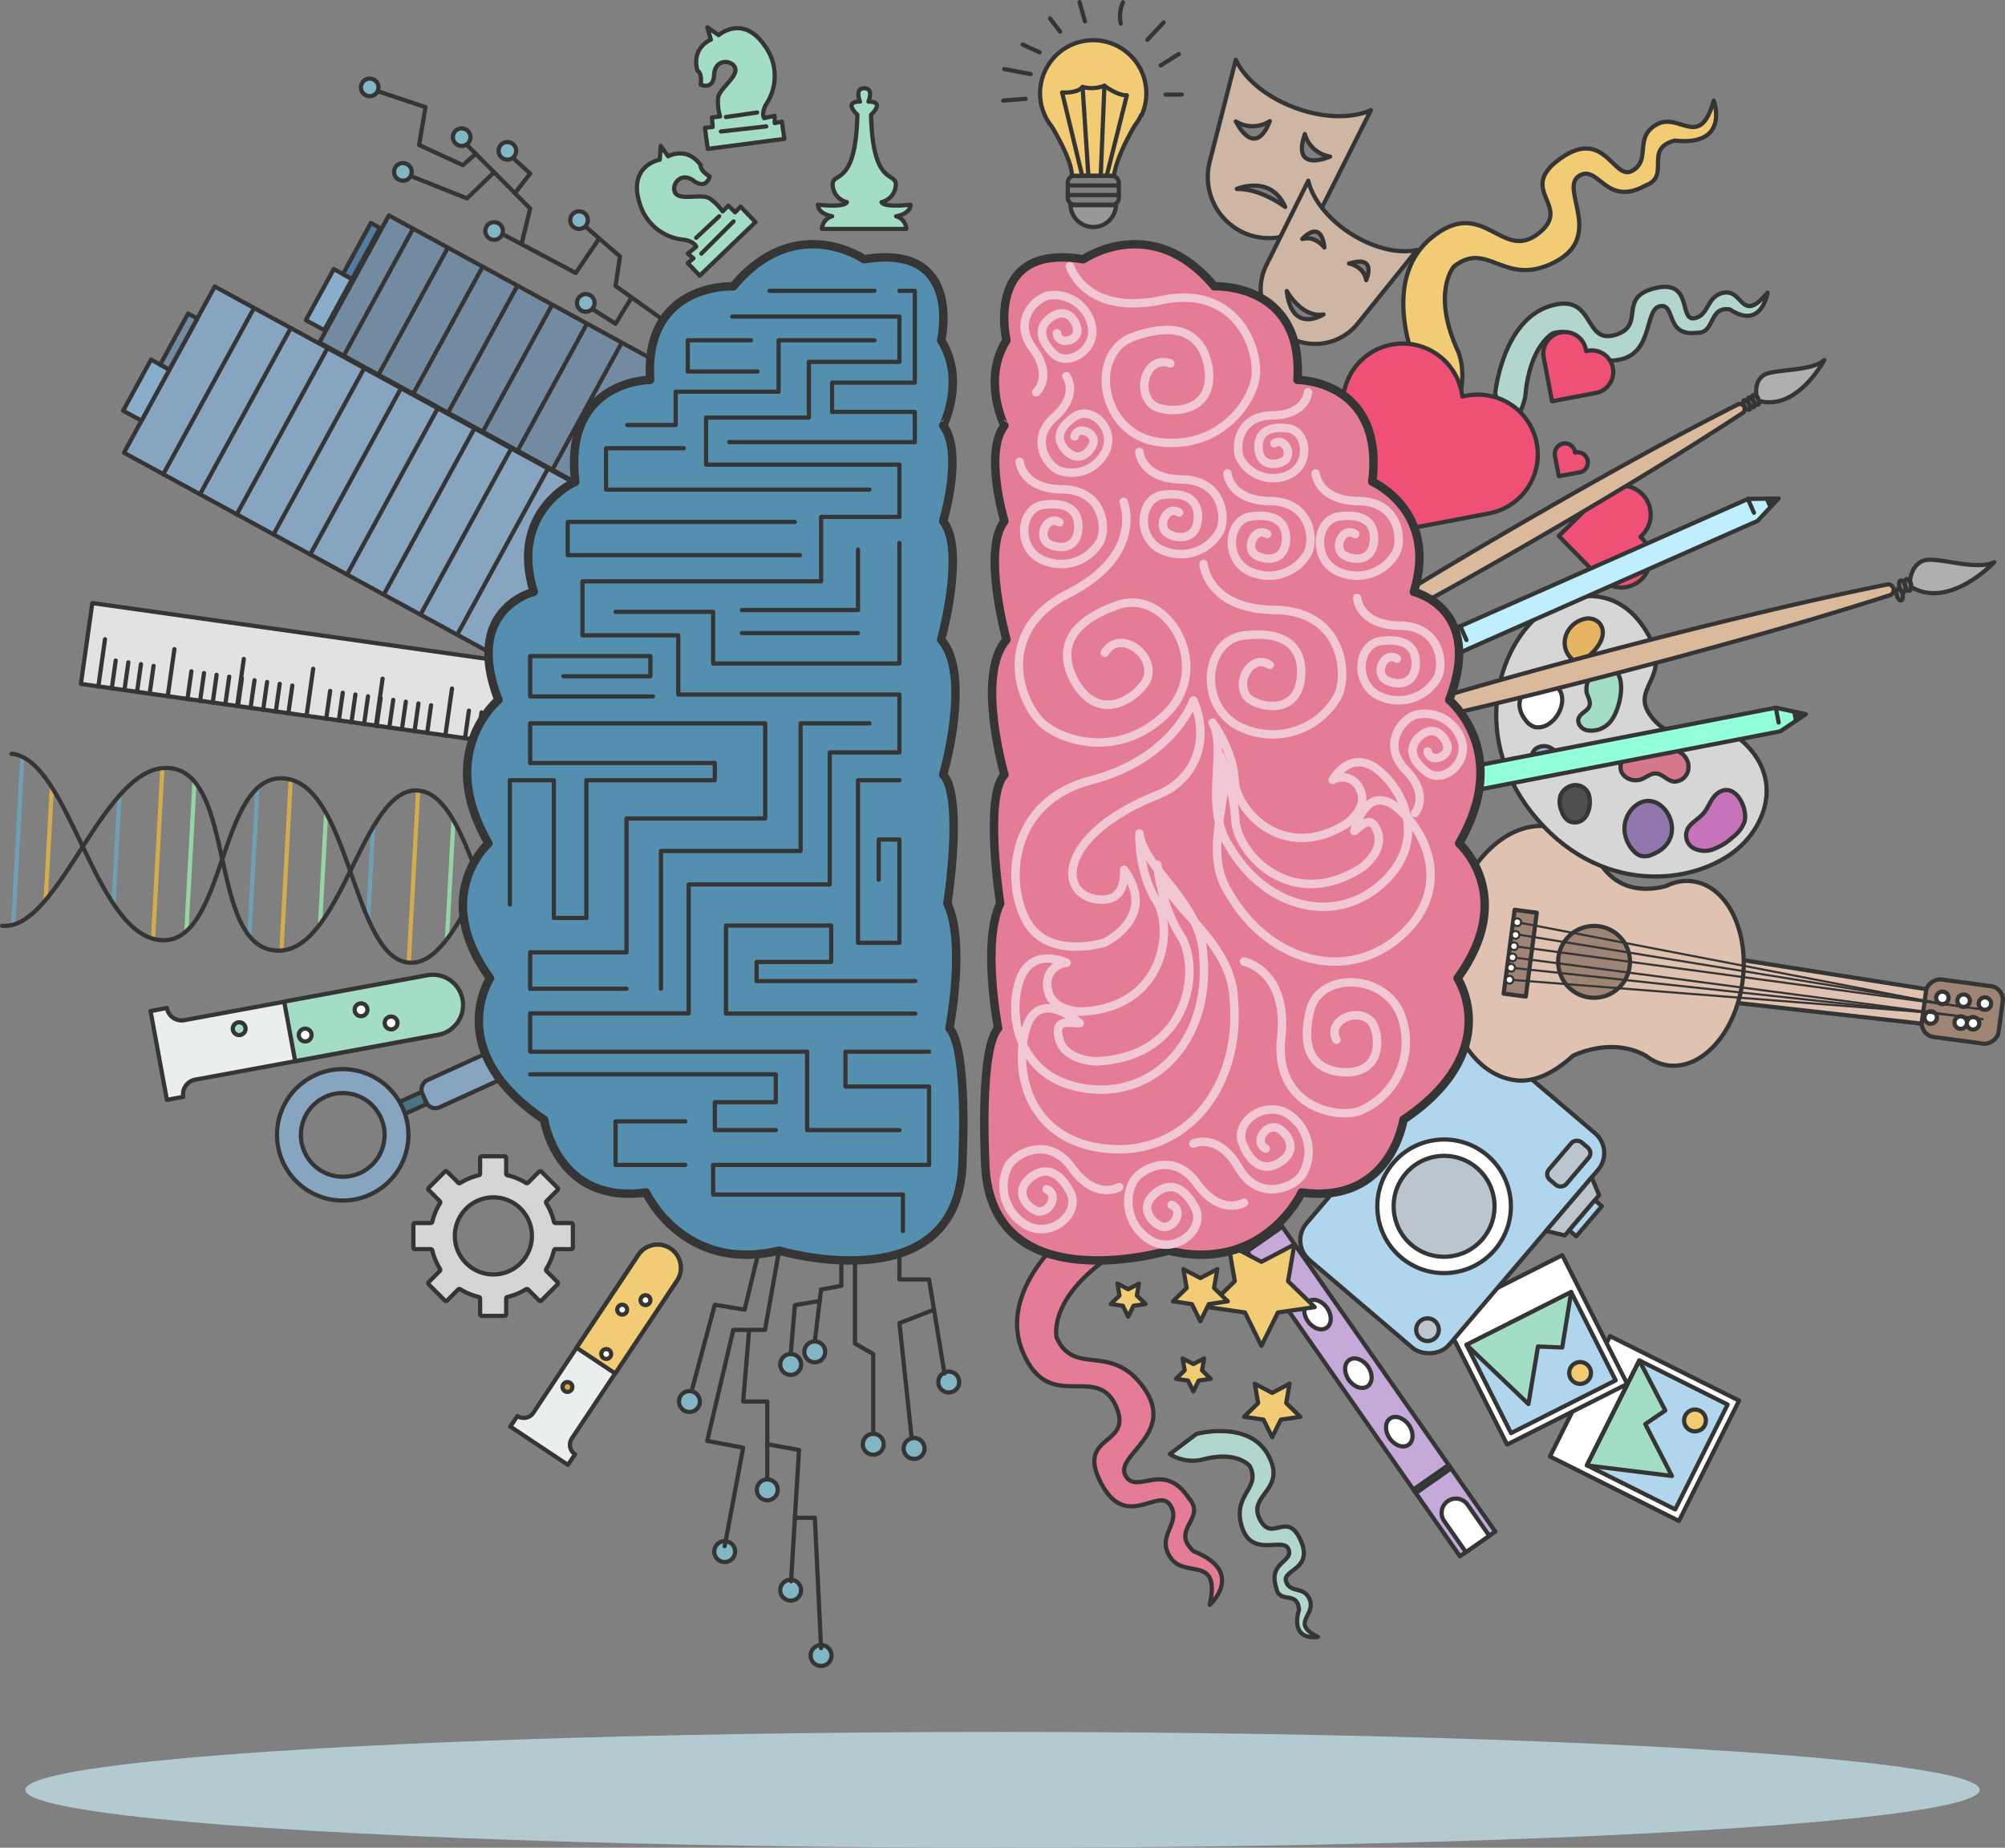 <svg xmlns="http://www.w3.org/2000/svg" viewBox="0 0 475.46 438.12"><rect x="0" y="0" width="475.46" height="438.12" fill="#808080" stroke="none"/><defs><style>.cls-1{isolation:isolate;}.cls-2{mix-blend-mode:multiply;}.cls-11,.cls-17,.cls-3{fill:#fff;}.cls-10,.cls-11,.cls-12,.cls-13,.cls-14,.cls-15,.cls-16,.cls-17,.cls-18,.cls-19,.cls-20,.cls-21,.cls-22,.cls-23,.cls-24,.cls-25,.cls-26,.cls-27,.cls-28,.cls-29,.cls-3,.cls-30,.cls-31,.cls-35,.cls-37,.cls-38,.cls-39,.cls-4,.cls-40,.cls-42,.cls-43,.cls-44,.cls-45,.cls-46,.cls-5,.cls-6,.cls-7,.cls-8,.cls-9{stroke:#353535;}.cls-10,.cls-11,.cls-20,.cls-22,.cls-23,.cls-24,.cls-25,.cls-26,.cls-27,.cls-28,.cls-29,.cls-3,.cls-30,.cls-32,.cls-33,.cls-34,.cls-35,.cls-37,.cls-38,.cls-39,.cls-4,.cls-40,.cls-41,.cls-42,.cls-43,.cls-44,.cls-45,.cls-46,.cls-5,.cls-6,.cls-7,.cls-8,.cls-9{stroke-linecap:round;stroke-linejoin:round;}.cls-4{fill:#b0d6ed;}.cls-5{fill:#a4ddc5;}.cls-6{fill:#f2cb75;}.cls-7{fill:#bac5ce;}.cls-8{fill:#c5a9d8;}.cls-9{fill:#e0c2b1;}.cls-10{fill:#9e8475;}.cls-11{stroke-width:0.5px;}.cls-12{fill:#d6d6d6;}.cls-12,.cls-13,.cls-14,.cls-15,.cls-16,.cls-17,.cls-18,.cls-19,.cls-21,.cls-31{stroke-miterlimit:10;}.cls-13{fill:#c673bc;}.cls-14{fill:#9277af;}.cls-15{fill:#4f4f4f;}.cls-16{fill:#8fb8d1;}.cls-18{fill:#e5b561;}.cls-19{fill:#d6788c;}.cls-20{fill:#ef5076;}.cls-21{fill:#dbba9c;}.cls-22,.cls-32,.cls-33,.cls-34,.cls-41{fill:none;}.cls-23{fill:#afafaf;}.cls-24,.cls-40{fill:#e57c95;}.cls-25{fill:#b2d6cf;}.cls-26{fill:#ceb6a5;}.cls-27{fill:#87a4c1;}.cls-28{fill:#728ba0;}.cls-29{fill:#89aecc;}.cls-30{fill:#537da0;}.cls-31{fill:#4a7384;}.cls-32{stroke:#6f9fb2;}.cls-33{stroke:#d6ab4c;}.cls-34{stroke:#92d6a5;}.cls-35{fill:#bfeeff;}.cls-36{fill:#353535;}.cls-37{fill:#94ffdc;}.cls-38{fill:#e2e2e2;}.cls-39{fill:#548faf;}.cls-39,.cls-40,.cls-41{stroke-width:2px;}.cls-41{stroke:#f2c7d4;}.cls-42{fill:#83b6c4;}.cls-43{fill:#eaeeef;}.cls-44{fill:#d8aa39;}.cls-45{fill:#d4d5d6;}.cls-46{fill:#999898;}.cls-47{fill:#b4cad1;}</style></defs><title>Asset 2</title><g class="cls-1"><g id="Layer_2" data-name="Layer 2"><g id="Layer_2-2" data-name="Layer 2" class="cls-2"><rect class="cls-3" x="374.04" y="321.67" width="31.9" height="34.2" transform="translate(867.37 141.37) rotate(116.56)"/><rect class="cls-4" x="379.12" y="328.57" width="27.79" height="23.43" transform="translate(873.1 140.85) rotate(116.56)"/><polygon class="cls-5" points="388.75 322.61 394.9 334.44 390.15 337.68 396.48 349.97 376.32 347.47 388.75 322.61"/><circle class="cls-6" cx="401.93" cy="336.77" r="2.59" transform="translate(-79 545.74) rotate(-63.44)"/><rect class="cls-3" x="347.98" y="302.95" width="31.9" height="34.2" transform="translate(833.01 441.9) rotate(153.23)"/><rect class="cls-4" x="351.56" y="311.35" width="27.79" height="23.43" transform="translate(837.25 446.93) rotate(153.23)"/><polygon class="cls-5" points="372.59 306.35 370.46 319.51 364.71 319.27 362.45 332.91 347.77 318.87 372.59 306.35"/><circle class="cls-6" cx="374.7" cy="325.57" r="2.59" transform="translate(-106.48 203.64) rotate(-26.77)"/><rect class="cls-4" x="310.98" y="261.55" width="66.8" height="44.41" rx="6.16" ry="6.16" transform="translate(783.7 205.54) rotate(130.42)"/><circle class="cls-3" cx="342.45" cy="286.02" r="15.84" transform="translate(-97.34 361.29) rotate(-49.58)"/><circle class="cls-7" cx="342.45" cy="286.02" r="11.97" transform="translate(-97.34 361.29) rotate(-49.58)"/><circle class="cls-7" cx="338.51" cy="315.27" r="2.69" transform="translate(-120.99 368.58) rotate(-49.58)"/><rect class="cls-7" x="366.2" y="273.24" width="11.64" height="5.38" rx="1.71" ry="1.71" transform="translate(823.3 171.6) rotate(130.42)"/><polygon class="cls-7" points="366.64 291.86 377.45 279.17 379.22 283.38 371.08 292.94 366.64 291.86"/><rect class="cls-4" x="371.3" y="287.77" width="9.37" height="2.19" transform="translate(839.69 189.92) rotate(130.42)"/><path class="cls-8" d="M318.42,280.66h10.2a0,0,0,0,1,0,0v91.13a2.75,2.75,0,0,1-2.75,2.75h-4.71a2.75,2.75,0,0,1-2.75-2.75V280.66a0,0,0,0,1,0,0Z" transform="translate(776.33 410.95) rotate(145.07)"/><rect class="cls-3" x="294.52" y="292.87" width="10.2" height="1.01" transform="translate(713.24 362.35) rotate(145.07)"/><rect class="cls-3" x="334.53" y="350.16" width="10.2" height="1.01" transform="translate(818.87 443.71) rotate(145.07)"/><path class="cls-3" d="M343.49,354.85h6.75a0,0,0,0,1,0,0v9a3.38,3.38,0,0,1-3.38,3.38h0a3.38,3.38,0,0,1-3.38-3.38v-9A0,0,0,0,1,343.49,354.85Z" transform="translate(837.95 458.42) rotate(145.07)"/><ellipse class="cls-3" cx="331.82" cy="339.48" rx="2.77" ry="3.8" transform="translate(-134.6 251.14) rotate(-34.93)"/><ellipse class="cls-3" cx="322.12" cy="325.6" rx="2.77" ry="3.8" transform="translate(-128.4 243.09) rotate(-34.93)"/><ellipse class="cls-3" cx="312.42" cy="311.71" rx="2.77" ry="3.8" transform="translate(-122.19 235.03) rotate(-34.93)"/><polygon class="cls-6" points="299.13 299.19 306.94 295.09 305.45 303.79 311.77 309.94 303.04 311.21 299.13 319.13 295.23 311.21 286.5 309.94 292.81 303.79 291.32 295.09 299.13 299.19"/><polygon class="cls-9" points="400.59 236.54 402.03 225.87 466.11 236.02 465.06 243.78 400.59 236.54"/><rect class="cls-10" x="458.48" y="230.69" width="13.76" height="18.35" rx="3.24" ry="3.24" transform="translate(765.39 -189.17) rotate(97.7)"/><path class="cls-9" d="M373,250.35s9-4.67,17.34,0a11.72,11.72,0,0,0,1.63,1.08h0a10.39,10.39,0,0,0,3.56,1.17c8.14,1.1,16.05-7.77,17.68-19.82s-3.65-22.7-11.79-23.8a10.39,10.39,0,0,0-3.74.18h0a12,12,0,0,0-2.52.9c-3.87,1.07-11.32,1.88-15.93-5.72-2.92-4.63-7-7.72-11.84-8.38-11.22-1.52-22.14,10.72-24.39,27.33s5,31.31,16.26,32.83C364.12,256.81,369,254,373,250.35Z"/><circle class="cls-10" cx="377.99" cy="228.06" r="8.52" transform="translate(101.36 572.09) rotate(-82.3)"/><rect class="cls-10" x="348.83" y="222.82" width="20.08" height="5.3" transform="matrix(-0.13, 0.99, -0.99, -0.13, 630.37, -99.96)"/><circle class="cls-3" cx="469.97" cy="243.13" r="1.48" transform="matrix(0.13, -0.99, 0.99, 0.13, 166.09, 676.3)"/><circle class="cls-3" cx="470.67" cy="237.95" r="1.48" transform="translate(171.83 672.51) rotate(-82.3)"/><circle class="cls-3" cx="464.93" cy="242.45" r="1.48" transform="translate(162.4 670.72) rotate(-82.3)"/><circle class="cls-3" cx="465.63" cy="237.26" r="1.48" transform="translate(168.14 666.92) rotate(-82.3)"/><circle class="cls-3" cx="459.89" cy="241.76" r="1.48" transform="matrix(0.13, -0.99, 0.99, 0.13, 158.71, 665.13)"/><circle class="cls-3" cx="460.59" cy="236.58" r="1.48" transform="translate(164.45 661.34) rotate(-82.3)"/><line class="cls-11" x1="460.09" y1="240.3" x2="357.95" y2="232.29"/><line class="cls-11" x1="460.39" y1="238.04" x2="359.79" y2="218.66"/><line class="cls-11" x1="465.13" y1="240.98" x2="358.33" y2="229.45"/><line class="cls-11" x1="465.44" y1="238.73" x2="359.4" y2="221.5"/><line class="cls-11" x1="470.17" y1="241.67" x2="358.66" y2="226.99"/><line class="cls-11" x1="470.48" y1="239.41" x2="359.02" y2="224.34"/><circle class="cls-11" cx="357.95" cy="232.29" r="0.9" transform="translate(79.81 555.9) rotate(-82.3)"/><circle class="cls-11" cx="358.33" cy="229.45" r="0.9" transform="translate(82.96 553.82) rotate(-82.3)"/><circle class="cls-11" cx="358.66" cy="226.99" r="0.9" transform="translate(85.68 552.02) rotate(-82.3)"/><circle class="cls-11" cx="359.02" cy="224.34" r="0.9" transform="translate(88.61 550.08) rotate(-82.3)"/><circle class="cls-11" cx="359.38" cy="221.67" r="0.9" transform="translate(91.58 548.12) rotate(-82.3)"/><circle class="cls-11" cx="359.79" cy="218.66" r="0.9" transform="translate(94.91 545.92) rotate(-82.3)"/><path class="cls-12" d="M413.16,200.26c6-5.86,9.56-16.75-.82-25.23s-13.48,3.32-20.25-4.49c-6.62-7.63,5.28-9.29-1.64-20.77s-18.22-9.46-24.87-4.39c-10.37,7.9-17.43,30-1,48.94S403.87,209.4,413.16,200.26Z"/><path class="cls-13" d="M407.32,188.08c-1.59,1.16-2.08,3.27-3.36,4.76s-3,2.2-3.8,3.8a3.51,3.51,0,0,0,1.28,4.39,5.78,5.78,0,0,0,4.95.3,14.37,14.37,0,0,0,4.53-2.84,8.33,8.33,0,0,0,2.74-3.56C414.66,191.7,411.4,185.1,407.32,188.08Z"/><path class="cls-14" d="M387.06,191.78a7,7,0,0,0-1.82,5.21,7.92,7.92,0,0,0,2.15,4.77,3.85,3.85,0,0,0,1.69,1.17,4.33,4.33,0,0,0,2.77-.32C401.91,198.52,393.39,185,387.06,191.78Z"/><path class="cls-15" d="M376.54,187.88a3.37,3.37,0,0,0-3.29-1.71,4,4,0,0,0-3.19,2.45,5.27,5.27,0,0,0,.24,3.64,4.48,4.48,0,0,0,1.51,2.28,3.09,3.09,0,0,0,3.09.11C377.06,193.52,377.48,189.65,376.54,187.88Z"/><path class="cls-16" d="M368,177.49a3.3,3.3,0,0,0-4.07.27,3.81,3.81,0,0,0-.66,3.65,3.21,3.21,0,0,0,2,2.44,3.41,3.41,0,0,0,2.89-.76C370.71,181.11,370.46,179.11,368,177.49Z"/><path class="cls-17" d="M360.32,167.08a6,6,0,0,0,1.35,3.52,4.29,4.29,0,0,0,2.34,1.81,4.53,4.53,0,0,0,3.42-.87c3.1-2.08,4.48-7.45.91-9.23C365.3,160.79,360.32,163.43,360.32,167.08Z"/><path class="cls-18" d="M379.3,147.77a3.64,3.64,0,0,0-3.62-1,6.15,6.15,0,0,0-4.33,3.87,5.21,5.21,0,0,0,1.06,5.28,2.59,2.59,0,0,0,2.06.91,3.65,3.65,0,0,0,1.79-.86C378.68,154.11,381.49,150.52,379.3,147.77Z"/><path class="cls-5" d="M379.38,158.8a4.87,4.87,0,0,0-3.09,5.53c.3,1,1,2.06.6,3.13s-1.88,1.55-2.42,2.59c-.67,1.29.42,2.72,1.75,3.09a5.84,5.84,0,0,0,5.35-1.69C384.73,168.39,386.75,156.23,379.38,158.8Z"/><path class="cls-19" d="M389,177.33a12.19,12.19,0,0,1,6.09-.21,8.13,8.13,0,0,1,3.9,1.69,4,4,0,0,1,1.34,3.87,3.44,3.44,0,0,1-3.31,2.65c-1.72-.15-2.83-2-4.58-1.93-1.12.07-2.08.93-3.15,1.35-2.22.87-5.07-.51-5-2.95C384.27,179.63,387.15,177.93,389,177.33Z"/><path class="cls-20" d="M389.29,137.33h0a6.85,6.85,0,0,0,.09-9.69l-.36-.37.37-.36a6.85,6.85,0,1,0-9.6-9.78l-.37.36-9.78,9.6,9.6,9.78.36.37A6.85,6.85,0,0,0,389.29,137.33Z"/><path class="cls-21" d="M369.49,124.8q11.09-6.48,22.07-13.17T413.3,97.89a1.17,1.17,0,0,0-1.17-2q-11.47,5.83-22.73,12T367,120.47c-14.85,8.54-29.62,17.22-44.1,26.4a1.75,1.75,0,0,0,1.75,3C339.81,141.91,354.69,133.42,369.49,124.8Z"/><ellipse class="cls-22" cx="414.21" cy="96.02" rx="0.62" ry="1.28" transform="translate(7.64 220.47) rotate(-30.07)"/><ellipse class="cls-22" cx="415.28" cy="95.4" rx="0.62" ry="1.28" transform="translate(8.09 220.93) rotate(-30.07)"/><ellipse class="cls-22" cx="416.35" cy="94.78" rx="0.62" ry="1.28" transform="translate(8.55 221.38) rotate(-30.07)"/><path class="cls-23" d="M416.56,93.9s-.73-3.3,1.63-4.9,11.24-.79,14.41-3.63c0,0-6.39,12.16-15.47,9.68A2.69,2.69,0,0,0,416.56,93.9Z"/><path class="cls-21" d="M392.55,157.21q14-3.72,27.92-7.69t27.74-8.4a1.32,1.32,0,0,0-.66-2.54q-14.21,2.89-28.3,6.24t-28.11,6.95c-18.69,4.83-37.34,9.82-55.82,15.46a2,2,0,0,0,1,3.81C355.18,166.9,373.89,162.14,392.55,157.21Z"/><ellipse class="cls-22" cx="449.75" cy="139.35" rx="0.7" ry="1.44" transform="matrix(0.97, -0.25, 0.25, 0.97, -20.62, 118.23)"/><ellipse class="cls-22" cx="451.1" cy="139" rx="0.7" ry="1.44" transform="translate(-20.49 118.56) rotate(-14.64)"/><ellipse class="cls-22" cx="452.45" cy="138.65" rx="0.7" ry="1.44" transform="translate(-20.35 118.89) rotate(-14.64)"/><path class="cls-23" d="M452.94,137.76s.2-3.8,3.24-4.84,12.44,2.51,16.74.38c0,0-10.59,11.29-19.71,5.88A3,3,0,0,0,452.94,137.76Z"/><path class="cls-6" d="M335.93,86.9s-9-20.11,3.4-30.42,16.65,5.63,25.34-1S359.33,45.21,370,37.61s12.6,5.48,17.12,2.86.24-7.85,5.71-10.94,10.23,6.24,13.56-5.68c0,0,4,10.91-9.28,9.49-7.5,2-.71,8.38-6.9,10.65-9.51,5.29-11.15-5.26-15.8-2.25s6.19,14.32-5.77,20.44-15.76-5.38-23.85,1c0,0-5.47,6.17,1,20.17,0,0,2.38,5.2-.24,12.81Z"/><path class="cls-24" d="M253.61,292s-17.29,13.65-11.09,28.52,17.37,2.73,22,12.66-9.48,6.6-3.52,18.3,13.71,1,16.5,5.4-3.43,7.06,0,12.34,12-.78,9.38,11.32c0,0,8.64-7.79-3.82-12.71-5.73-5.23,3.25-7.75-1.17-12.63-6-9.1-12.32-.51-15-5.34s12.12-9.82,4.36-20.78-16.46-2.54-20.68-11.91c0,0-2-8,10.2-17.43,0,0,4.52-3.5,5.73-11.46Z"/><path class="cls-25" d="M283.72,340s12.42-3.37,17,5-4.92,9.36-2,15.18,6.4-2.17,9.66,4.94-4.42,7-3.39,9.91,4.46.91,5.67,4.47-4.61,5.47,1.86,8.62c0,0-6.65,1.33-4.48-6.45-.37-4.66-4.72-1.25-5.38-5.15-2.05-6.18,4.15-6.12,2.9-9.18s-8.82,2.27-11.1-5.44,4.69-8.85,1.89-14.29c0,0-3-3.86-11.63-1.42a10.27,10.27,0,0,1-7.3-1.4Z"/><path class="cls-25" d="M354.56,93.29s1.66-17,12.74-20.64,8,9,15.62,6.8.39-8.88,9.5-11.11,5.66,7.65,9.3,7.13,2.9-5.52,7.28-6.09,4,7.48,10.16,0c0,0-1.4,9-8.92,4-5.21-.82-3.38,5.75-7.9,5.53-7.59.93-4.86-7.06-8.72-6.3s-1.31,12-10.66,12.83-7.6-8.52-14.7-6.41c0,0-5.46,2.77-6.52,14.64,0,0-.4,4.41-4.65,9Z"/><path class="cls-20" d="M364.42,105.12h0a14.2,14.2,0,0,0-16.61-11.3l-1,.2-.2-1a14.2,14.2,0,1,0-27.91,5.3l.2,1,5.3,27.91,27.91-5.3,1-.2A14.2,14.2,0,0,0,364.42,105.12Z"/><path class="cls-20" d="M382.46,87.18h0a5.08,5.08,0,0,0-5.94-4l-.38.07-.07-.38a5.08,5.08,0,1,0-10,1.9l.07.38,1.9,10,10-1.9.38-.07A5.08,5.08,0,0,0,382.46,87.18Z"/><path class="cls-20" d="M376.49,109.2h0a2.41,2.41,0,0,0-2.82-1.92l-.18,0,0-.18a2.41,2.41,0,0,0-4.74.9l0,.18.9,4.74,4.74-.9.18,0A2.41,2.41,0,0,0,376.49,109.2Z"/><path class="cls-26" d="M307.06,25.54c-6.81-2.55-12-6.94-14-11.39l-6.2,24.23a14.51,14.51,0,0,0,9,17.18h0a14.51,14.51,0,0,0,18-7.09L325.1,26.12C320.64,28.14,313.87,28.08,307.06,25.54Zm-14,3.25a7.51,7.51,0,0,0,8.06-.07C297.45,38,293.08,28.79,293.08,28.79Zm.24,16s8.09-3.48,11.46,4.28C304.79,49.1,299.13,44.72,293.33,44.81Zm16.11-13a7.51,7.51,0,0,0,6,5.34S306.16,41.23,309.44,31.82Z"/><path class="cls-26" d="M320.32,55.4c-5.46-3.5-9.12-8.29-10.07-12.55l-9.94,20a12.93,12.93,0,0,0,4.6,16.66h0A12.93,12.93,0,0,0,322,76.67l14-17.39C331.67,60.21,325.78,58.89,320.32,55.4Zm-11.51,1.28s4.41-5.06,5.25,2C314.07,58.72,311.91,55.78,308.81,56.68ZM305.15,69s3.46,6.39,8.7,5.57C313.86,74.53,306.34,79.44,305.15,69Zm14.77-6.49c6.8-2.21,4.05,3.92,4.05,3.92C323.49,63.19,319.92,62.46,319.92,62.46Z"/><rect class="cls-27" x="64.29" y="60.01" width="44.91" height="106.13" transform="translate(-54.08 135.01) rotate(-61.36)"/><rect class="cls-28" x="101.04" y="45.84" width="34.34" height="77.98" transform="translate(-12.9 147.92) rotate(-61.36)"/><line class="cls-3" x1="38.72" y1="112.44" x2="60.25" y2="73.02"/><line class="cls-3" x1="47.43" y1="117.19" x2="68.96" y2="77.78"/><line class="cls-3" x1="56.15" y1="121.95" x2="77.67" y2="82.54"/><line class="cls-3" x1="64.86" y1="126.71" x2="86.38" y2="87.3"/><line class="cls-3" x1="73.57" y1="131.47" x2="95.1" y2="92.06"/><line class="cls-3" x1="82.29" y1="136.23" x2="103.81" y2="96.81"/><line class="cls-3" x1="91" y1="140.99" x2="112.52" y2="101.57"/><line class="cls-3" x1="99.71" y1="145.74" x2="121.24" y2="106.33"/><line class="cls-3" x1="108.42" y1="150.5" x2="129.95" y2="111.09"/><rect class="cls-29" x="27.79" y="90.03" width="13.8" height="4.96" transform="translate(-63.13 78.62) rotate(-61.36)"/><rect class="cls-28" x="35.49" y="79.75" width="13.8" height="2.48" transform="translate(-49.01 79.38) rotate(-61.36)"/><rect class="cls-29" x="71.11" y="68.56" width="13.8" height="4.96" transform="translate(-21.72 105.46) rotate(-61.36)"/><rect class="cls-30" x="78.82" y="58.28" width="13.8" height="2.48" transform="translate(-7.6 106.22) rotate(-61.36)"/><line class="cls-3" x1="81.51" y1="84.35" x2="97.93" y2="54.27"/><line class="cls-3" x1="89.75" y1="88.85" x2="106.18" y2="58.78"/><line class="cls-3" x1="98" y1="93.36" x2="114.43" y2="63.28"/><line class="cls-3" x1="106.25" y1="97.86" x2="122.67" y2="67.79"/><line class="cls-3" x1="114.49" y1="102.36" x2="130.92" y2="72.29"/><line class="cls-3" x1="122.74" y1="106.87" x2="139.17" y2="76.79"/><line class="cls-3" x1="130.99" y1="111.37" x2="147.41" y2="81.3"/><line class="cls-3" x1="139.23" y1="115.87" x2="155.66" y2="85.8"/><rect class="cls-31" x="95.91" y="258.3" width="3.12" height="6.86" transform="translate(-100.46 458.76) rotate(-114.44)"/><path class="cls-27" d="M67.09,275.54a15.58,15.58,0,1,0,7.74-20.64A15.58,15.58,0,0,0,67.09,275.54ZM90.31,265a9.92,9.92,0,1,1-13.14-4.93A9.92,9.92,0,0,1,90.31,265Z"/><rect class="cls-27" x="108.87" y="241.97" width="7.06" height="25.95" rx="2.32" ry="2.32" transform="translate(-73.17 462.76) rotate(-114.44)"/><line class="cls-32" x1="26.93" y1="214.33" x2="28.33" y2="188.61"/><line class="cls-33" x1="10.86" y1="212.88" x2="12.27" y2="187.16"/><line class="cls-34" x1="44.21" y1="220.47" x2="46.11" y2="185.65"/><line class="cls-33" x1="36.35" y1="221.76" x2="38.46" y2="182.95"/><line class="cls-34" x1="75.92" y1="218.77" x2="77.32" y2="193.05"/><line class="cls-32" x1="59.14" y1="221.82" x2="61.04" y2="187"/><line class="cls-33" x1="66.79" y1="224.52" x2="68.9" y2="185.71"/><line class="cls-32" x1="3.16" y1="218.76" x2="5.28" y2="179.95"/><line class="cls-32" x1="87.3" y1="217.88" x2="88.49" y2="195.98"/><line class="cls-33" x1="96.93" y1="228.25" x2="99.16" y2="187.45"/><line class="cls-34" x1="105.99" y1="222.68" x2="107.49" y2="195.21"/><line class="cls-22" x1="119.95" y1="223.33" x2="121.42" y2="196.47"/><line class="cls-22" x1="125.36" y1="229.82" x2="127.48" y2="191.02"/><path class="cls-22" d="M.5,219.52c13.76,1.25,24-38.83,39.73-37.4s9.22,41.84,25,43.26,20.51-39.15,34-37.93S115,229.88,129,231.15"/><path class="cls-22" d="M2.73,178.72C16.49,180,22.27,221.49,38,222.91s13.67-39.76,29.41-38.34S83.47,227,96.93,228.25s20.27-39.17,34.29-37.9"/><polygon class="cls-35" points="421.76 118.19 414.48 118.31 339.33 151.56 341.63 156.77 416.79 123.51 421.76 118.19"/><polygon class="cls-36" points="421.76 118.19 418.42 118.25 419.48 120.63 421.76 118.19"/><line class="cls-22" x1="414.48" y1="118.3" x2="415.93" y2="121.58"/><line class="cls-22" x1="346.3" y1="148.48" x2="347.75" y2="151.75"/><polygon class="cls-37" points="428.22 169.34 421.11 167.81 340.42 183.42 341.5 189 422.19 173.4 428.22 169.34"/><polygon class="cls-36" points="428.22 169.34 424.96 168.64 425.45 171.2 428.22 169.34"/><line class="cls-22" x1="421.11" y1="167.82" x2="421.79" y2="171.33"/><line class="cls-22" x1="347.9" y1="181.97" x2="348.58" y2="185.48"/><rect class="cls-38" x="19.86" y="151.77" width="126.08" height="19.36" transform="matrix(0.99, 0.14, -0.14, 0.99, 23.48, -10.04)"/><line class="cls-22" x1="23.32" y1="162.78" x2="24.9" y2="151.58"/><line class="cls-22" x1="39.77" y1="165.11" x2="41.36" y2="153.92"/><line class="cls-22" x1="56.23" y1="167.44" x2="57.82" y2="156.25"/><line class="cls-22" x1="72.69" y1="169.78" x2="74.27" y2="158.58"/><line class="cls-22" x1="89.14" y1="172.11" x2="90.73" y2="160.92"/><line class="cls-22" x1="105.6" y1="174.44" x2="107.19" y2="163.25"/><line class="cls-22" x1="122.06" y1="176.78" x2="123.65" y2="165.58"/><line class="cls-22" x1="138.52" y1="179.11" x2="140.1" y2="167.91"/><line class="cls-22" x1="26.51" y1="163.23" x2="27.44" y2="156.62"/><line class="cls-22" x1="29.5" y1="163.65" x2="30.44" y2="157.05"/><line class="cls-22" x1="32.49" y1="164.08" x2="33.43" y2="157.47"/><line class="cls-22" x1="35.48" y1="164.5" x2="36.42" y2="157.89"/><line class="cls-22" x1="44.45" y1="165.77" x2="45.39" y2="159.17"/><line class="cls-22" x1="47.45" y1="166.2" x2="48.38" y2="159.59"/><line class="cls-22" x1="50.44" y1="166.62" x2="51.37" y2="160.01"/><line class="cls-22" x1="53.43" y1="167.05" x2="54.36" y2="160.44"/><line class="cls-22" x1="56.42" y1="167.47" x2="57.36" y2="160.86"/><line class="cls-22" x1="59.41" y1="167.89" x2="60.35" y2="161.29"/><line class="cls-22" x1="62.4" y1="168.32" x2="63.34" y2="161.71"/><line class="cls-22" x1="65.39" y1="168.74" x2="66.33" y2="162.14"/><line class="cls-22" x1="68.38" y1="169.17" x2="69.32" y2="162.56"/><line class="cls-22" x1="77.36" y1="170.44" x2="78.29" y2="163.83"/><line class="cls-22" x1="80.35" y1="170.86" x2="81.28" y2="164.26"/><line class="cls-22" x1="83.34" y1="171.29" x2="84.28" y2="164.68"/><line class="cls-22" x1="86.33" y1="171.71" x2="87.27" y2="165.1"/><line class="cls-22" x1="89.32" y1="172.13" x2="90.26" y2="165.53"/><line class="cls-22" x1="92.31" y1="172.56" x2="93.25" y2="165.95"/><line class="cls-22" x1="95.3" y1="172.98" x2="96.24" y2="166.38"/><line class="cls-22" x1="98.3" y1="173.41" x2="99.23" y2="166.8"/><line class="cls-22" x1="101.29" y1="173.83" x2="102.22" y2="167.22"/><line class="cls-22" x1="110.26" y1="175.1" x2="111.2" y2="168.5"/><line class="cls-22" x1="113.25" y1="175.53" x2="114.19" y2="168.92"/><line class="cls-22" x1="116.24" y1="175.95" x2="117.18" y2="169.34"/><line class="cls-22" x1="119.23" y1="176.37" x2="120.17" y2="169.77"/><line class="cls-22" x1="122.22" y1="176.8" x2="123.16" y2="170.19"/><line class="cls-22" x1="125.22" y1="177.22" x2="126.15" y2="170.62"/><line class="cls-22" x1="128.21" y1="177.65" x2="129.14" y2="171.04"/><line class="cls-22" x1="131.2" y1="178.07" x2="132.13" y2="171.46"/><line class="cls-22" x1="134.19" y1="178.49" x2="135.13" y2="171.89"/><path class="cls-39" d="M223.18,80.7s5.42-23.17-18.24-19.22c0,0-16.27-11.34-31.05,6.41,0,0-21.19-1-19.72,22.18,0,0-20.7,0-17.74,24.15,0,0-15.77,6.9-9.86,26.12,0,0-16.76,3.94-8.38,25.63,0,0-15,12.32-2.35,34,0,0-13.92,12.32.37,32,0,0-11.34,17.25,12.82,33.52,0,0,3,20.21,24.15,17.25,0,0,8.87,19.22,31.55,13.8,0,0,43.17,12.82,43.52-21.69,0,0,1.33-26.12-3.1-31.05,0,0,3.94-20.21-.49-29.57,0,0,3.94-25.14-1-30.56,0,0,6.9-23.66-.49-32,0,0,5.91-21.19.49-28.1,0,0,4.93-16.27,0-22.67C223.68,100.9,229.1,90.06,223.18,80.7Z"/><path class="cls-40" d="M238.67,80.7s-5.42-23.17,18.24-19.22c0,0,16.27-11.34,31.05,6.41,0,0,21.19-1,19.72,22.18,0,0,20.7,0,17.74,24.15,0,0,15.77,6.9,9.86,26.12,0,0,16.76,3.94,8.38,25.63,0,0,15,12.32,2.35,34,0,0,13.92,12.32-.37,32,0,0,11.34,17.25-12.82,33.52,0,0-3,20.21-24.15,17.25,0,0-8.87,19.22-31.55,13.8,0,0-43.17,12.82-43.52-21.69,0,0-1.33-26.12,3.1-31.05,0,0-3.94-20.21.49-29.57,0,0-3.94-25.14,1-30.56,0,0-6.9-23.66.49-32,0,0-5.91-21.19-.49-28.1,0,0-4.93-16.27,0-22.67C238.18,100.9,232.75,90.06,238.67,80.7Z"/><polyline class="cls-22" points="214.12 291.91 214.12 283.24 169.11 283.24 169.11 276.22 220.31 276.22 220.31 257.63 200.49 257.63 200.49 249.37 220.31 249.37"/><polyline class="cls-22" points="213.29 267.96 191.4 267.96 191.4 249.37 125.72 249.37 125.72 240.28 163.31 240.28 163.31 209.72 196.77 209.72 196.77 178.41 213.29 178.41 213.29 164.69 160.84 164.69 160.84 150.65 138.12 150.65 138.12 137.84 194.71 137.84 194.71 122.56 213.29 122.56 213.29 110.17 167.44 110.17 167.44 99.02 191.81 99.02 191.81 85.8 213.29 85.8 213.29 75.06 173.64 75.06"/><polyline class="cls-22" points="183.97 267.96 169.51 267.96 169.51 261.35 183.97 261.35 183.97 254.74 125.72 254.74"/><polyline class="cls-22" points="162.49 276.22 145.97 276.22 145.97 265.89 162.49 265.89"/><polyline class="cls-22" points="217.06 240.34 172.16 240.34 172.16 219.47 197.11 219.47 197.11 228.09 179.42 228.09 179.42 232.62 217.06 232.62"/><polyline class="cls-22" points="213.29 185 203.46 185 203.46 223.55 213.29 223.55 213.29 199.06 208.37 199.06 208.37 208.59"/><polyline class="cls-22" points="156.74 234.44 156.74 201.78 189.85 201.78 189.85 171.51 206.18 171.51"/><polyline class="cls-22" points="148.57 234.44 125.72 234.44 125.72 225.82 148.57 225.82 148.57 194.07 181.46 194.07 181.46 171.51 125.72 171.51 125.72 180.92 169.51 180.92 169.51 185 139.05 185 139.05 217.66 131.34 217.66 131.34 185 120.91 185 120.91 214.48"/><polyline class="cls-22" points="213.29 128.75 213.29 157.33 169.11 157.33 169.11 145.08 145.97 145.08"/><polyline class="cls-22" points="175.92 144.65 203.46 144.65 203.46 130.31"/><line class="cls-22" x1="175.92" y1="150.11" x2="203.46" y2="150.11"/><polyline class="cls-22" points="154.84 165.13 125.72 165.13 125.72 155.57 154.23 155.57 154.23 160.35 133.59 160.35"/><polyline class="cls-22" points="189.69 131.64 134.63 131.64 134.63 123.75 188.47 123.75"/><polyline class="cls-22" points="206.18 116.09 143.72 116.09 143.72 106.28 162.16 106.28"/><polyline class="cls-22" points="148.75 100.78 160.23 100.78 160.23 92.88 184.64 92.88 184.64 80.68 207.37 80.68"/><polyline class="cls-22" points="213.29 68.95 216.94 68.95 216.94 90.73 197.32 90.73 197.32 97.67 216.94 97.67 216.94 104.84 172.91 104.84"/><polyline class="cls-22" points="179.63 88.09 163.1 88.09 163.1 80.68 178.06 80.68"/><line class="cls-22" x1="207.37" y1="68.95" x2="182.48" y2="68.95"/><path class="cls-41" d="M253.72,63.14s3.6,11.89,21.85,8S299.27,84,297.52,90.57c-1.81,6.8-9.65,15.91-22.72,14.25C261,103.07,258.1,84.09,268.38,80c6.64-2.49,15.66-3.74,18,6.18,2.59,12.56-10.29,12-13,9.87-4.2-3.37-1.38-12,4.15-9.87"/><path class="cls-41" d="M285.4,133.72s.78,10.72,16.92,10.91,17.58,15.3,14.85,20.54a17.66,17.66,0,0,1-21.87,7.72c-11.3-4.09-10.17-20.66-.72-22.15,6.07-.84,13.93-.19,14,8.62-.19,11.09-11,8.21-12.84,5.86-2.91-3.64,1.1-10.38,5.37-7.54"/><path class="cls-41" d="M310.18,93s-.39,5.41-8.54,5.5-8.87,7.72-7.49,10.36a8.91,8.91,0,0,0,11,3.9c5.7-2.06,5.13-10.42.36-11.18-3.06-.43-7-.1-7.07,4.35.1,5.6,5.53,4.14,6.48,3,1.47-1.84-.56-5.24-2.71-3.8"/><path class="cls-41" d="M270.17,107.14s.47,6.43,10.15,6.55,10.55,9.18,8.91,12.33a10.6,10.6,0,0,1-13.12,4.63c-6.78-2.45-6.1-12.4-.43-13.29,3.64-.51,8.36-.12,8.4,5.17-.12,6.66-6.58,4.92-7.71,3.52-1.75-2.18.66-6.23,3.22-4.53"/><path class="cls-41" d="M321.82,141.8s.47,6.43,10.15,6.55,10.55,9.18,8.91,12.33a10.6,10.6,0,0,1-13.12,4.63c-6.78-2.45-6.1-12.4-.43-13.29,3.64-.51,8.36-.12,8.4,5.17-.12,6.66-6.58,4.92-7.71,3.52-1.75-2.18.66-6.23,3.22-4.53"/><path class="cls-41" d="M291.06,112.26s.47,6.43,10.15,6.55,10.55,9.18,8.91,12.33A10.6,10.6,0,0,1,297,135.76c-6.78-2.45-6.1-12.4-.43-13.29,3.64-.51,8.36-.12,8.4,5.17-.12,6.66-6.58,4.92-7.71,3.52-1.75-2.18.66-6.23,3.22-4.53"/><path class="cls-41" d="M241.81,109.49s.47,6.43,10.15,6.55,10.55,9.18,8.91,12.33A10.6,10.6,0,0,1,247.75,133c-6.78-2.45-6.1-12.4-.43-13.29,3.64-.51,8.36-.12,8.4,5.17-.12,6.66-6.58,4.92-7.71,3.52-1.75-2.18.66-6.23,3.22-4.53"/><path class="cls-41" d="M335.55,192.78s3.64-4.21-2.2-10.2-.84-12,2.09-13a9.15,9.15,0,0,1,10.84,5.18c2.64,5.64-3.84,11.29-7.85,8.38-2.53-1.92-5.17-5-2-8.29,4.13-4,7,1,6.85,2.56-.27,2.4-4.21,3.4-4.73.8"/><path class="cls-41" d="M245.72,93s4.18-3.68-.8-10.4.8-12,3.82-12.56a9.15,9.15,0,0,1,10,6.6c1.86,5.95-5.34,10.67-8.91,7.24-2.25-2.24-4.44-5.68-.83-8.48,4.64-3.4,6.82,2,6.44,3.46-.59,2.34-4.63,2.8-4.79.15"/><path class="cls-41" d="M312,112.26s.47,6.43,10.15,6.55S332.66,128,331,131.13a10.6,10.6,0,0,1-13.12,4.63c-6.78-2.45-6.1-12.4-.43-13.29,3.64-.51,8.36-.12,8.4,5.17-.12,6.66-6.58,4.92-7.71,3.52-1.75-2.18.66-6.23,3.22-4.53"/><path class="cls-41" d="M265.39,281.48s-5.54,3.3-11.19-4.57-13.57-3.38-15.21-.23a10.6,10.6,0,0,0,3.73,13.41c5.9,4.15,13.65-2.11,11.14-7.27-1.68-3.28-4.7-6.91-9.05-3.92-5.39,3.91-.26,8.22,1.53,8.33,2.79.18,4.72-4.11,1.86-5.24"/><path class="cls-41" d="M295,285.17s-5.54,3.3-11.19-4.57-13.57-3.38-15.21-.23a10.6,10.6,0,0,0,3.73,13.41c5.9,4.15,13.65-2.11,11.14-7.27-1.68-3.28-4.7-6.91-9.05-3.92-5.39,3.91-.26,8.22,1.53,8.33,2.79.18,4.72-4.11,1.86-5.24"/><path class="cls-41" d="M283,271.16s5.84-2.73,10.67,5.66,13.17,4.72,15.11,1.75a10.6,10.6,0,0,0-2.37-13.71c-5.46-4.72-13.8.73-11.81,6.12,1.34,3.43,4,7.35,8.62,4.8,5.75-3.35,1.08-8.15-.7-8.44-2.76-.46-5.11,3.62-2.37,5"/><path class="cls-41" d="M266.46,119s5.05,12.55-13.09,21.71-11.41,27-5.41,31.45c6.17,4.54,19,6.94,29-3.38,10.52-10.88.06-29-11.45-25.45-7.34,2.41-15.85,7.49-11.06,17.5,6.36,12.43,16.95,3.2,17.77-.48,1.27-5.73-7-11.13-10.25-5.55"/><path class="cls-41" d="M295,228s10.57,2.07,8.82,18.15,13.11,19.33,18.66,17.24a17.7,17.7,0,0,0,10.31-20.84c-2.71-11.74-19.33-12.6-22-3.38-1.57,5.94-1.87,13.83,6.89,15,11.06,1.14,9.48-9.93,7.38-12.07-3.27-3.33-10.46-.15-8.15,4.44"/><path class="cls-41" d="M252.86,89.21s3.23,4.32-2.82,9.7-1.63,11.59,1.13,12.67A8.87,8.87,0,0,0,262,107.32c2.94-5.27-2.95-11.17-7-8.63-2.58,1.68-5.34,4.51-2.47,7.88,3.72,4.14,6.86-.5,6.8-2-.1-2.34-3.84-3.57-4.52-1.09"/><path class="cls-41" d="M283,166.08s-4.71,13.86-24.23,18.92-20.46,24.34-15.28,33.51,18.42,5,18.42,5,12.86-6,4.63-17.27c0,0,1.07,8.7-7.29,6.82-8.52-1.92-7.64-15.5,15.52-24.69C283,185,287.21,176,283,166.08Z"/><path class="cls-41" d="M274.44,205.05s.7,9.31,5.55,16.89,2.26,28.7-20,29.72c0,0-7.28,0-8.79-5.16s2.43-3.88,4.85-3.88c0,0-9.85-8.85-12.81,1.46s.85,26.61,19.41,28.32,31.8-14.75,29.93-35.43C292.1,222.51,275.56,214.55,274.44,205.05Z"/><path class="cls-41" d="M270.19,197.61s-.27,9.15,4,15.88,2,25.48-17.76,26.38c0,0-6.46,0-7.81-4.58s2.15-7,4.31-7c0,0-8.74-4.31-11.37,4.84s.75,23.62,17.23,25.13,28.23-13.09,26.57-31.44C285,214,271.19,206,270.19,197.61Z"/><path class="cls-41" d="M289.27,179a46.23,46.23,0,0,1,3.65,15.25c.36,8.07,13.17,22.22,30,11.46,0,0,5.34-3.76,3.79-8.32s-3.79-1.6-5.56-.34c0,0,2.65-11.58,10.15-5.54s13.12,20,.39,30.8-30.95,5.61-40.25-10.53C284.33,200.91,293.35,186.53,289.27,179Z"/><path class="cls-41" d="M287.54,171.34s4.92,6.57,5.24,13.73,11.69,19.72,26.65,10.17c0,0,4.74-3.34,3.36-7.39s-5.19-4-6.77-2.91c0,0,4.19-7.67,10.84-2.32s11.65,17.71.34,27.33-27.47,5-35.73-9.34C285.15,191,291.16,178,287.54,171.34Z"/><polyline class="cls-22" points="157.23 75.85 145.97 67.8 147.02 60.81 138.71 53.6"/><polyline class="cls-22" points="140.46 73.27 145.97 76.76 149.78 70.53"/><polyline class="cls-22" points="142.09 56.54 136.53 64.72 119.26 55.56"/><polyline class="cls-22" points="110.74 34.37 125.72 49.45 123.67 57.91"/><polyline class="cls-22" points="122.1 37.86 125.72 41.14 122.1 45.8"/><polyline class="cls-22" points="97.63 41.83 110.74 47.04 117.17 40.84"/><polyline class="cls-22" points="89.76 21.69 100.91 25.41 99.38 34.37 109.77 39.17 112.81 36.45"/><circle class="cls-42" cx="87.67" cy="20.72" r="2.09"/><circle class="cls-42" cx="109.49" cy="32.52" r="2.09"/><circle class="cls-42" cx="120.32" cy="35.77" r="2.09"/><circle class="cls-42" cx="95.54" cy="40.76" r="2.09"/><circle class="cls-42" cx="137.31" cy="52.19" r="2.09"/><circle class="cls-42" cx="138.91" cy="71.82" r="2.09"/><circle class="cls-42" cx="117.17" cy="54.77" r="2.09"/><path class="cls-5" d="M162.32,56.86a12.07,12.07,0,0,1-10.72-8.95c-2.62-8.73,4.86-10.05,4.86-10.05l.22-3.25,1.77,2.46s4.36-2.53,7.73,2.1c0,0-.37,1.19,2.12,2.66,0,0-.75,3.3-3.86,1s-5.48,1.22-4.24,3,6.23,0,8.1,1.24a12.34,12.34,0,0,1,3.07,3.06l1.37-1.37,1.58,1.58L175.63,49l3.52,3.67L165.93,65.37l-2.83-3,1.33-1.12-1.33-1.11,2-1.63S164.73,57.31,162.32,56.86Z"/><line class="cls-22" x1="165.09" y1="56.39" x2="170.54" y2="51.28"/><line class="cls-22" x1="166.31" y1="60.14" x2="173.96" y2="52.49"/><path class="cls-5" d="M181.63,24.8a12.07,12.07,0,0,0-.31-14c-5.19-7.49-10.89-2.47-10.89-2.47l-2.68-1.85.82,2.92s-4.69,1.84-3.18,7.35c0,0,1.16.45.76,3.31,0,0,3,1.47,3.2-2.39s4.37-3.53,5-1.47-3.89,4.87-4.08,7.11a12.34,12.34,0,0,0,.48,4.31l-1.92.22L169,30.1l-1.84.21.68,5L186,32.93l-.58-4.08-1.71.34,0-1.73-2.52.54S180.48,27,181.63,24.8Z"/><line class="cls-22" x1="179.53" y1="26.68" x2="172.14" y2="27.75"/><line class="cls-22" x1="181.71" y1="29.97" x2="170.95" y2="31.18"/><path class="cls-5" d="M215.91,48.54s-6.36.75-6.86-.62a4.34,4.34,0,0,0,3.37-4c.25-3.38-5.48.72-5.86-16.72,0,0,3.49-3.11-.62-3.11,0,0,1.37-3.17-1-3.17s-1,3.17-1,3.17c-4.11,0-.62,3.11-.62,3.11-.37,17.44-6.11,13.35-5.86,16.72a4.34,4.34,0,0,0,3.37,4c-.5,1.37-6.86.62-6.86.62,0,2.24,3.37,2.74,3.37,2.74a3.27,3.27,0,0,0-2.42,3h20a3.27,3.27,0,0,0-2.42-3S215.91,50.78,215.91,48.54Z"/><path class="cls-43" d="M35.7,239.75l.64,3.47,2.6,14.1.64,3.47,3.88-.72h0A3.53,3.53,0,0,1,46.29,256l57.51-10.6a7.17,7.17,0,0,0,5.75-8.35h0a7.17,7.17,0,0,0-8.35-5.75l-57.51,10.6A3.53,3.53,0,0,1,39.58,239h0Z"/><path class="cls-5" d="M70,251.6l33.81-6.23a7.17,7.17,0,1,0-2.6-14.1L67.39,237.5Z"/><circle class="cls-3" cx="85.63" cy="239.42" r="1.52" transform="translate(-41.98 19.49) rotate(-10.44)"/><circle class="cls-3" cx="92.76" cy="242.55" r="1.52" transform="translate(-42.43 20.83) rotate(-10.44)"/><circle class="cls-3" cx="72.38" cy="245.42" r="1.52" transform="translate(-43.28 17.18) rotate(-10.44)"/><circle class="cls-5" cx="56.73" cy="243.91" r="1.52" transform="translate(-43.27 14.32) rotate(-10.44)"/><path class="cls-43" d="M121,338.25l2.26,1.5,9.16,6.1,2.26,1.5,1.68-2.52h0a2.71,2.71,0,0,1-.75-3.76l24.9-37.38a5.5,5.5,0,0,0-1.53-7.63h0a5.5,5.5,0,0,0-7.63,1.53L126.47,335a2.71,2.71,0,0,1-3.76.75h0Z"/><path class="cls-6" d="M145.89,325.67l14.64-22a5.5,5.5,0,1,0-9.16-6.1l-14.64,22Z"/><circle class="cls-3" cx="147.54" cy="310.54" r="1.17" transform="translate(-192.7 261.16) rotate(-56.33)"/><circle class="cls-3" cx="153.07" cy="308.28" r="1.17" transform="translate(-188.36 264.76) rotate(-56.33)"/><circle class="cls-3" cx="143.76" cy="321.05" r="1.17" transform="translate(-203.14 262.7) rotate(-56.33)"/><circle class="cls-44" cx="134.56" cy="328.87" r="1.17" transform="translate(-213.74 258.53) rotate(-56.33)"/><path class="cls-45" d="M135.45,290h-3.7a.4.4,0,0,1-.39-.31,14.72,14.72,0,0,0-1.82-4.39.4.4,0,0,1,.05-.49l2.61-2.62a.4.4,0,0,0,0-.57l-3.8-3.8a.4.4,0,0,0-.57,0l-2.61,2.62a.4.4,0,0,1-.49.05,14.72,14.72,0,0,0-4.39-1.82.4.4,0,0,1-.31-.39v-3.7a.4.4,0,0,0-.4-.4h-5.38a.4.4,0,0,0-.4.4v3.7a.4.4,0,0,1-.31.39,14.72,14.72,0,0,0-4.39,1.82.4.4,0,0,1-.49-.05l-2.61-2.62a.4.4,0,0,0-.57,0l-3.8,3.8a.4.4,0,0,0,0,.57l2.61,2.62a.4.4,0,0,1,.05.49,14.72,14.72,0,0,0-1.82,4.39.4.4,0,0,1-.39.31h-3.7a.4.4,0,0,0-.4.4v5.38a.4.4,0,0,0,.4.4h3.7a.4.4,0,0,1,.39.31,14.72,14.72,0,0,0,1.82,4.39.4.4,0,0,1-.05.49l-2.61,2.62a.4.4,0,0,0,0,.57l3.8,3.8a.4.4,0,0,0,.57,0l2.61-2.61a.4.4,0,0,1,.49-.05,14.72,14.72,0,0,0,4.39,1.82.4.4,0,0,1,.31.39v3.7a.4.4,0,0,0,.4.4h5.38a.4.4,0,0,0,.4-.4v-3.7a.4.4,0,0,1,.31-.39,14.72,14.72,0,0,0,4.39-1.82.4.4,0,0,1,.49.05l2.61,2.61a.4.4,0,0,0,.57,0l3.8-3.8a.4.4,0,0,0,0-.57l-2.61-2.62a.4.4,0,0,1-.05-.49,14.72,14.72,0,0,0,1.82-4.39.4.4,0,0,1,.39-.31h3.7a.4.4,0,0,0,.4-.4v-5.38A.4.4,0,0,0,135.45,290ZM117,302.19a9.14,9.14,0,1,1,9.14-9.14A9.14,9.14,0,0,1,117,302.19Z"/><polyline class="cls-22" points="179.75 297.42 176.58 310.54 169.51 309.37 163.95 330.04"/><circle class="cls-42" cx="163.49" cy="332.32" r="2.48"/><circle class="cls-42" cx="171.85" cy="367.9" r="2.48"/><circle class="cls-42" cx="181.95" cy="353.26" r="2.48"/><circle class="cls-42" cx="207.08" cy="342.45" r="2.48"/><circle class="cls-42" cx="216.77" cy="343.45" r="2.48"/><circle class="cls-42" cx="224.98" cy="327.7" r="2.48"/><circle class="cls-42" cx="193.21" cy="320.54" r="2.48"/><circle class="cls-42" cx="187.5" cy="323.53" r="2.48"/><circle class="cls-42" cx="187.5" cy="377.05" r="2.48"/><circle class="cls-42" cx="194.71" cy="392.54" r="2.48"/><polyline class="cls-22" points="184.74 296.58 181.41 315.33 173.89 315.33 167.71 341.65 176.23 343.26 171.85 366.62"/><polyline class="cls-22" points="177.65 315.33 176.23 332.32 181.95 332.32 181.95 350.78"/><polyline class="cls-22" points="181.95 342.45 189.47 343.8 187.59 374.95"/><polyline class="cls-22" points="188.5 359.88 193.23 359.88 194.71 390.79"/><polyline class="cls-22" points="199.5 298.86 199.5 304.89 194.71 305.76 193.21 318.11"/><polyline class="cls-22" points="194.38 308.49 188.5 309.45 187.5 321.05"/><polyline class="cls-22" points="202.75 298.91 202.75 318.57 207.08 321.05 207.08 339.34"/><polyline class="cls-22" points="213.29 297.42 213.29 303.38 220.31 303.38 223.98 325.67"/><polyline class="cls-22" points="221.49 310.54 213.29 313.73 216.18 340.86"/><rect class="cls-22" x="253.21" y="41.72" width="12.1" height="6.81" rx="1.53" ry="1.53"/><line class="cls-22" x1="253.21" y1="43.98" x2="265.31" y2="43.98"/><line class="cls-22" x1="253.21" y1="46.25" x2="265.31" y2="46.25"/><path class="cls-46" d="M253.85,48.65a5.41,5.41,0,0,0,10.81,0Z"/><path class="cls-6" d="M270.74,27.28h0a12.6,12.6,0,1,0-23,0h0l0,0a12.6,12.6,0,0,0,1.72,2.78c1.94,3.28,4.78,8.61,4.71,11.61h10s.24-3.87,4.92-11.89a12.57,12.57,0,0,0,1.51-2.48Z"/><path class="cls-22" d="M256.64,41.72l-4.77-19.8s3.52.3,4.85-1.3a8.64,8.64,0,0,0,5.18-.28s3.09,2.36,5.32,2.25l-4.79,19.13Z"/><line class="cls-22" x1="261.9" y1="20.34" x2="261.02" y2="41.74"/><line class="cls-22" x1="256.72" y1="20.61" x2="258.1" y2="41.72"/><path class="cls-22" d="M276.41,22.43h3.85"/><path class="cls-22" d="M275.24,15.5l4.3-2.69"/><path class="cls-22" d="M272.08,9.43l3.85-4.09"/><path class="cls-22" d="M265.78,5.59a8.23,8.23,0,0,1,.53-5.06"/><path class="cls-22" d="M257.29,5.06,256,.5"/><path class="cls-22" d="M251.38,7.5,249,4.37"/><path class="cls-22" d="M246.52,12.41l-4-1.85"/><path class="cls-22" d="M244.41,17.57l-6.26-1.2"/><path class="cls-22" d="M243.2,23.43l-5.3.42"/><polygon class="cls-6" points="301.68 330.27 305.8 328.1 305.01 332.69 308.35 335.94 303.74 336.61 301.68 340.78 299.62 336.61 295.01 335.94 298.35 332.69 297.56 328.1 301.68 330.27"/><polygon class="cls-6" points="282.99 323.43 285.54 322.1 285.05 324.93 287.11 326.94 284.26 327.35 282.99 329.93 281.72 327.35 278.87 326.94 280.93 324.93 280.44 322.1 282.99 323.43"/><polygon class="cls-6" points="267.53 305.7 270.08 304.36 269.59 307.19 271.65 309.2 268.8 309.62 267.53 312.19 266.26 309.62 263.41 309.2 265.47 307.19 264.99 304.36 267.53 305.7"/><polygon class="cls-6" points="284.65 303.04 288.67 300.93 287.9 305.4 291.15 308.56 286.66 309.22 284.65 313.29 282.64 309.22 278.15 308.56 281.4 305.4 280.63 300.93 284.65 303.04"/><ellipse class="cls-47" cx="237.73" cy="424.39" rx="231.74" ry="13.73"/></g></g></g></svg>